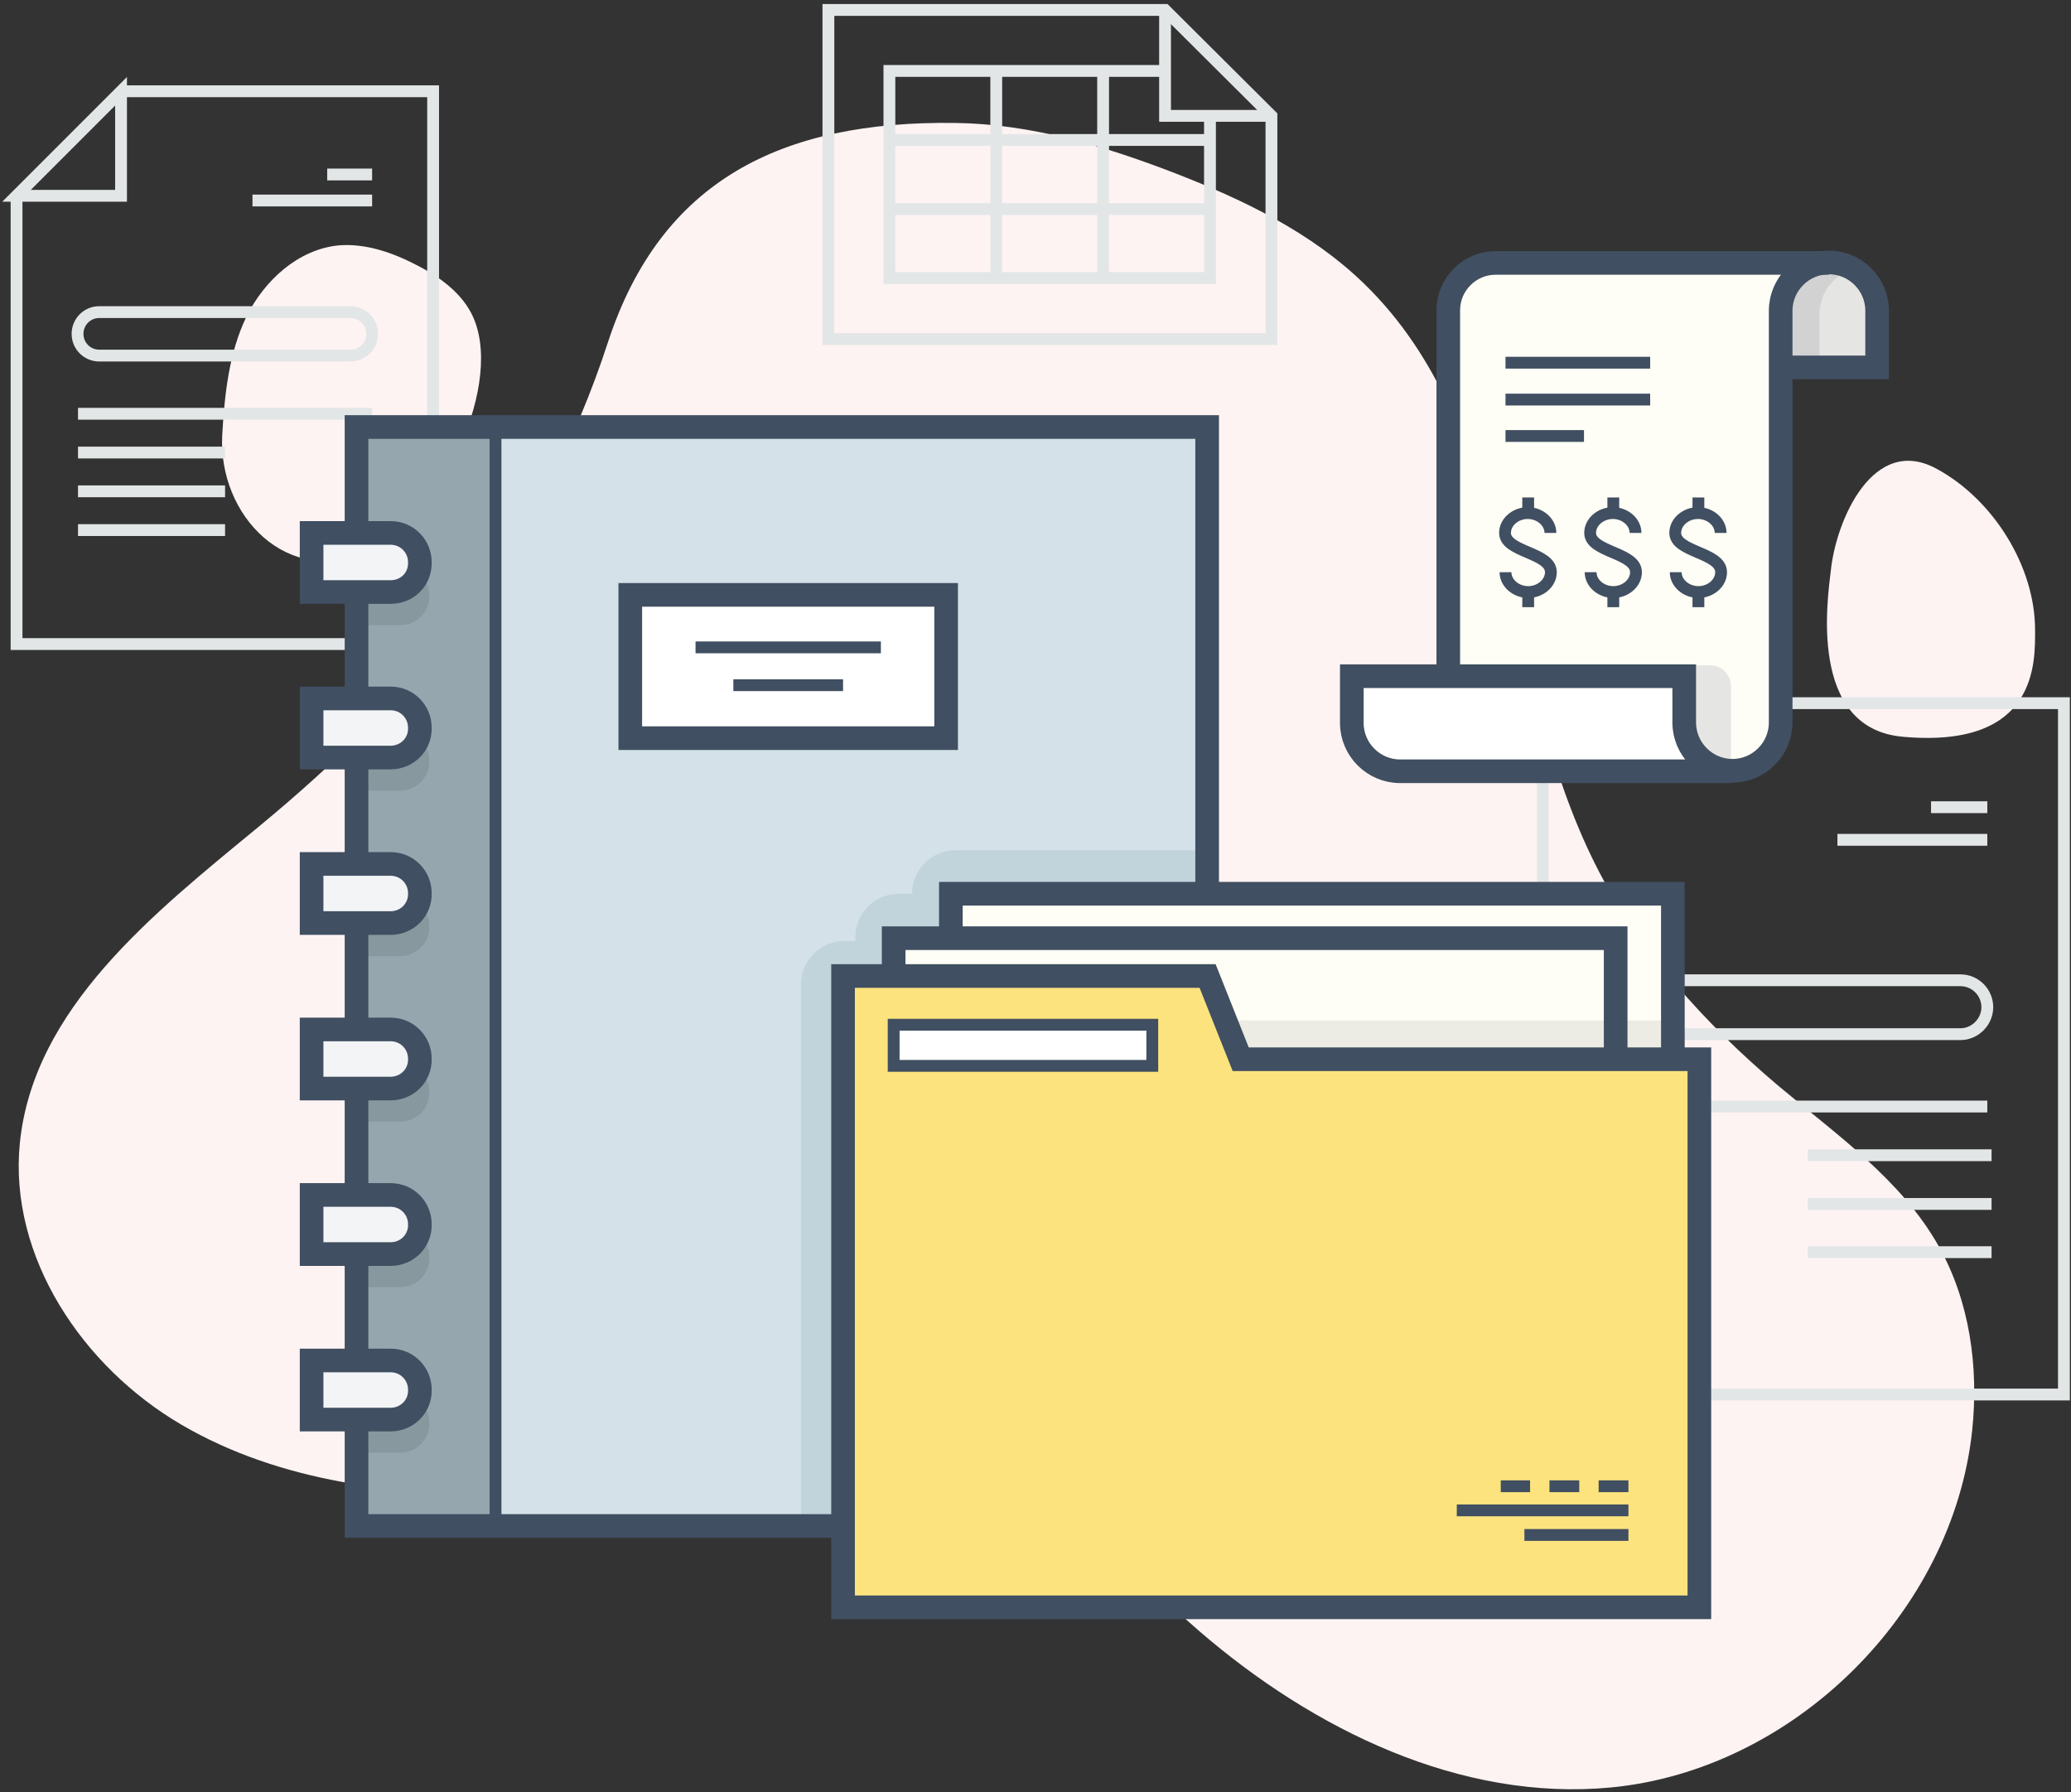 <?xml version="1.0" encoding="UTF-8"?>
<svg width="438px" height="379px" viewBox="0 0 438 379" version="1.1" xmlns="http://www.w3.org/2000/svg" xmlns:xlink="http://www.w3.org/1999/xlink">
    <rect x="0" y="0" width="438" height="379" fill="#333333" stroke="none"/>
    <!-- Generator: Sketch 40 (33762) - http://www.bohemiancoding.com/sketch -->
    <title>demo3</title>
    <desc>Created with Sketch.</desc>
    <defs></defs>
    <g id="Page-1" stroke="none" stroke-width="1" fill="none" fill-rule="evenodd">
        <g id="demo3" transform="translate(3, 2)">
            <g id="Group">
                <g transform="translate(0, 23)" id="Shape" fill="#FEF3F3">
                    <path d="M51.5,150 C29.4,168.2 4.1,188.2 1.2,216.7 C-1.2,240.8 14.5,264.1 35.4,276.3 C56.3,288.5 81.4,291.4 105.6,290.9 C129.8,290.4 153.9,286.9 178.1,287.4 C193.2,287.7 208.6,289.8 221.9,297 C232.7,302.9 241.3,311.9 250.6,319.9 C274.8,340.8 305.9,356 337.7,353 C376.3,349.3 410,316 414.1,277.5 C415.5,264.1 413.6,250.2 407,238.5 C399.1,224.5 385.5,215 373.2,204.7 C357.6,191.5 343.5,176 334.4,157.8 C314.4,118 317.5,66 285.5,35 C274.4,24.2 260.1,17.3 245.7,11.7 C230.7,5.9 215.1,1.2 199,1 C162.2,0.5 136.8,13.2 125.6,47.3 C111.7,90 86,121.6 51.5,150 L51.5,150 Z"></path>
                    <path d="M96.6,41.1 C94.2,36.6 89.7,33.4 85.2,31.1 C80,28.4 74.3,26.4 68.5,26.9 C60,27.8 52.9,34.3 49.1,42 C45.4,49.7 44.5,58.4 44,67 C43.1,83.9 57.7,99.6 75.5,91.5 C89.8,85.1 104.3,55.6 96.6,41.1 L96.6,41.1 Z"></path>
                    <path d="M384.2,95.7 C383.6,101.1 379.2,129 399.4,130.8 C428.1,133.4 427.4,114.9 427.4,108.2 C427.4,94.8 418.6,80.7 406.7,74.2 C393.2,66.7 385.3,85 384.2,95.7 L384.2,95.7 Z"></path>
                </g>
                <g transform="translate(62, 53)">
                    <rect id="Rectangle-path" fill="#D4E1E8" x="10.4" y="35.3" width="179.9" height="232.4"></rect>
                    <rect id="Rectangle-path" fill="#96A6AF" x="10.4" y="35.3" width="29.4" height="232.4"></rect>
                    <polygon id="Shape" fill="#FCE37E" points="294.4 284.9 113.3 284.9 113.3 151.4 190.3 151.4 197.4 169 294.4 169"></polygon>
                    <polygon id="Shape" fill="#FFFEF6" points="288.8 169 197.4 169 190.3 151.4 124 150.6 124 143.4 136.1 143.4 137.7 134 288.8 134"></polygon>
                    <polygon id="Shape" fill="#ECEBE4" points="289.4 169 197.4 169 194 160.8 289.4 160.8"></polygon>
                    <rect id="Rectangle-path" fill="#FFFFFF" x="124" y="161.7" width="54.7" height="8.7"></rect>
                    <path d="M104.4,267.9 L104.4,153.2 C104.4,148.1 108.5,144 113.6,144 L115.9,144 L115.9,143.2 C115.9,138.1 120,134 125.1,134 L127.9,134 L127.9,134 C127.9,128.9 132,124.8 137.1,124.8 L190,124.8 L190.3,133.1 L136,133.1 L136,143.6 L124,143.6 L124,151.2 L113.3,151.2 L111.9,268.1 L104.4,268.1 L104.4,267.9 Z" id="Shape" fill="#C1D4DC"></path>
                    <g transform="translate(10, 64)" id="Shape" fill="#88989F">
                        <path d="M9.6,188.2 L0.9,188.2 L0.9,175.7 L9.6,175.7 C13.1,175.7 15.8,178.5 15.8,181.9 L15.8,181.9 C15.9,185.4 13.1,188.2 9.6,188.2 L9.6,188.2 Z"></path>
                        <path d="M9.6,153.2 L0.9,153.2 L0.9,140.7 L9.6,140.7 C13.1,140.7 15.8,143.5 15.8,146.9 L15.8,146.9 C15.9,150.4 13.1,153.2 9.6,153.2 L9.6,153.2 Z"></path>
                        <path d="M9.6,118.2 L0.9,118.2 L0.9,105.7 L9.6,105.7 C13.1,105.7 15.8,108.5 15.8,111.9 L15.8,111.9 C15.9,115.4 13.1,118.2 9.6,118.2 L9.6,118.2 Z"></path>
                        <path d="M9.6,83.2 L0.9,83.2 L0.9,70.7 L9.6,70.7 C13.1,70.7 15.8,73.5 15.8,76.9 L15.8,76.9 C15.9,80.4 13.1,83.2 9.6,83.2 L9.6,83.2 Z"></path>
                        <path d="M9.6,48.2 L0.9,48.2 L0.9,35.7 L9.6,35.7 C13.1,35.7 15.8,38.5 15.8,41.9 L15.8,41.9 C15.9,45.4 13.1,48.2 9.6,48.2 L9.6,48.2 Z"></path>
                        <path d="M9.6,13.2 L0.9,13.2 L0.9,0.7 L9.6,0.7 C13.1,0.7 15.8,3.5 15.8,6.9 L15.8,6.9 C15.9,10.5 13.1,13.2 9.6,13.2 L9.6,13.2 Z"></path>
                    </g>
                    <g transform="translate(0, 57)" id="Shape" fill="#F2F4F6">
                        <path d="M17.6,188.2 L0.9,188.2 L0.9,175.7 L17.6,175.7 C21.1,175.7 23.8,178.5 23.8,181.9 L23.8,181.9 C23.9,185.4 21.1,188.2 17.6,188.2 L17.6,188.2 Z"></path>
                        <path d="M17.6,153.2 L0.9,153.2 L0.9,140.7 L17.6,140.7 C21.1,140.7 23.8,143.5 23.8,146.9 L23.8,146.9 C23.9,150.4 21.1,153.2 17.6,153.2 L17.6,153.2 Z"></path>
                        <path d="M17.6,118.2 L0.9,118.2 L0.9,105.7 L17.6,105.7 C21.1,105.7 23.8,108.5 23.8,111.9 L23.8,111.9 C23.9,115.4 21.1,118.2 17.6,118.2 L17.6,118.2 Z"></path>
                        <path d="M17.6,83.2 L0.9,83.2 L0.9,70.7 L17.6,70.7 C21.1,70.7 23.8,73.5 23.8,76.9 L23.8,76.9 C23.9,80.4 21.1,83.2 17.6,83.2 L17.6,83.2 Z"></path>
                        <path d="M17.6,48.2 L0.9,48.2 L0.9,35.7 L17.6,35.7 C21.1,35.7 23.8,38.5 23.8,41.9 L23.8,41.9 C23.9,45.4 21.1,48.2 17.6,48.2 L17.6,48.2 Z"></path>
                        <path d="M17.6,13.2 L0.9,13.2 L0.9,0.7 L17.6,0.7 C21.1,0.7 23.8,3.5 23.8,6.9 L23.8,6.9 C23.9,10.5 21.1,13.2 17.6,13.2 L17.6,13.2 Z"></path>
                    </g>
                    <rect id="Rectangle-path" fill="#FFFFFF" x="68.3" y="70.8" width="66.8" height="30.3"></rect>
                    <path d="M302.3,108 L241.7,108 L241.7,9.8 C241.7,4.6 245.9,0.4 251.1,0.4 L311.7,0.4 L311.7,98.6 C311.6,103.8 307.4,108 302.3,108 L302.3,108 Z" id="Shape" fill="#FFFEF6"></path>
                    <path d="M321.8,1.3 L321.8,1.3 C316.2,1.3 311.6,5.9 311.6,11.5 L311.6,22.7 L332,22.7 L332,11.5 C332,5.9 327.5,1.3 321.8,1.3 L321.8,1.3 Z" id="Shape" fill="#E5E5E3"></path>
                    <path d="M325.9,2.2 C324.6,1.6 323.3,1.3 321.8,1.3 C316.2,1.3 311.6,5.9 311.6,11.5 L311.6,22.7 L319.8,22.7 L319.8,11.5 C319.8,7.3 322.3,3.8 325.9,2.2 L325.9,2.2 Z" id="Shape" fill="#D2D2D2"></path>
                    <path d="M291.3,109.4 L231.8,109.4 C225.8,109.4 220.9,104.5 220.9,98.5 L220.9,88 L291.3,88 L292.4,102.4 L296.8,108.1 L291.3,109.4 L291.3,109.4 Z" id="Shape" fill="#FFFFFF"></path>
                    <path d="M289.8,85.7 L296.7,85.7 C299.1,85.7 301.1,87.7 301.1,90.1 L301.1,108.1 L290.4,102.2 L289.8,85.7 L289.8,85.7 Z" id="Shape" fill="#E5E5E3"></path>
                </g>
                <g>
                    <g id="Shape" stroke-width="2.5" stroke="#E3E6E7">
                        <polyline points="72.4 134.2 0.5 134.2 0.5 39.4"></polyline>
                        <polyline points="22.6 17.3 88.6 17.3 88.6 87.6"></polyline>
                        <path d="M71.1,73.2 L18,73.2 C15.5,73.2 13.4,71.2 13.4,68.6 L13.4,68.6 C13.4,66.1 15.4,64 18,64 L71.1,64 C73.6,64 75.7,66 75.7,68.6 L75.7,68.6 C75.7,71.2 73.6,73.2 71.1,73.2 L71.1,73.2 Z"></path>
                        <path d="M13.5,85.5 L75.7,85.5"></path>
                        <path d="M13.5,93.7 L44.6,93.7"></path>
                        <path d="M13.5,101.9 L44.6,101.9"></path>
                        <path d="M13.5,110.1 L44.6,110.1"></path>
                        <path d="M75.7,34.9 L66.2,34.9"></path>
                        <path d="M75.7,40.4 L50.4,40.4"></path>
                        <polygon points="0.5 39.4 22.6 39.4 22.6 17.3"></polygon>
                        <path d="M323.3,187 L323.3,162.4"></path>
                        <polyline points="373.6 146.7 433.5 146.7 433.5 292.9 356.4 292.9"></polyline>
                        <path d="M411.6,216.7 L351.4,216.7 L351.4,205.3 L411.6,205.3 C414.8,205.3 417.3,207.9 417.3,211 L417.3,211 C417.3,214.1 414.7,216.7 411.6,216.7 L411.6,216.7 Z"></path>
                        <path d="M356.4,232 L417.3,232"></path>
                        <path d="M379.3,242.3 L418.2,242.3"></path>
                        <path d="M379.3,252.6 L418.2,252.6"></path>
                        <path d="M379.3,262.8 L418.2,262.8"></path>
                        <path d="M417.3,168.7 L405.4,168.7"></path>
                        <path d="M417.3,175.6 L385.6,175.6"></path>
                        <g transform="translate(172, 0)">
                            <polyline points="80.9 23.3 80.9 56.8 13.1 56.8 13.1 13 71.4 13"></polyline>
                            <path d="M80.9,27.6 L13.1,27.6"></path>
                            <path d="M80.9,42.2 L13.1,42.2"></path>
                            <path d="M58.3,13 L58.3,56.8"></path>
                            <path d="M35.7,13 L35.7,56.8"></path>
                            <polygon points="0.2 0.1 0.2 69.7 93.9 69.7 93.9 22.5 71.4 0.1"></polygon>
                            <polyline points="71.4 0.1 71.4 22.5 93.9 22.5"></polyline>
                        </g>
                    </g>
                    <g transform="translate(62, 53)" stroke="#404F61">
                        <g transform="translate(113, 134)">
                            <polygon id="Shape" stroke-width="5" points="0.3 150.9 181.4 150.9 181.4 35 84.4 35 77.4 17.4 0.3 17.4"></polygon>
                            <polyline id="Shape" stroke-width="5" points="163.7 32.8 163.7 9.4 11 9.4 11 16.6"></polyline>
                            <polyline id="Shape" stroke-width="5" points="175.8 35 175.8 0 23.1 0 23.1 8"></polyline>
                            <rect id="Rectangle-path" stroke-width="2.5" x="11" y="27.7" width="54.7" height="8.7"></rect>
                            <path d="M166.4,135.6 L144.4,135.6" id="Shape" stroke-width="2.5"></path>
                            <path d="M166.4,130.4 L130.1,130.4" id="Shape" stroke-width="2.5"></path>
                            <path d="M166.4,125.3 L160.1,125.3" id="Shape" stroke-width="2.5"></path>
                            <path d="M156,125.3 L149.7,125.3" id="Shape" stroke-width="2.5"></path>
                            <path d="M145.6,125.3 L139.4,125.3" id="Shape" stroke-width="2.5"></path>
                        </g>
                        <g transform="translate(0, 35)">
                            <polyline id="Shape" stroke-width="5" points="111.9 232.7 10.4 232.7 10.4 210.2"></polyline>
                            <polyline id="Shape" stroke-width="5" points="10.4 22.7 10.4 0.3 190.3 0.3 190.3 99"></polyline>
                            <path d="M10.4,197.7 L10.4,175.2" id="Shape" stroke-width="5"></path>
                            <path d="M10.4,162.7 L10.4,140.2" id="Shape" stroke-width="5"></path>
                            <path d="M10.4,127.7 L10.4,105.2" id="Shape" stroke-width="5"></path>
                            <path d="M10.4,92.7 L10.4,70.2" id="Shape" stroke-width="5"></path>
                            <path d="M10.4,57.2 L10.4,35.7" id="Shape" stroke-width="5"></path>
                            <path d="M17.6,210.2 L0.9,210.2 L0.9,197.7 L17.6,197.7 C21.1,197.7 23.8,200.5 23.8,203.9 L23.8,203.9 C23.9,207.4 21.1,210.2 17.6,210.2 L17.6,210.2 Z" id="Shape" stroke-width="5"></path>
                            <path d="M17.6,175.2 L0.9,175.2 L0.9,162.7 L17.6,162.7 C21.1,162.7 23.8,165.5 23.8,168.9 L23.8,168.9 C23.9,172.4 21.1,175.2 17.6,175.2 L17.6,175.2 Z" id="Shape" stroke-width="5"></path>
                            <path d="M17.6,140.2 L0.9,140.2 L0.9,127.7 L17.6,127.7 C21.1,127.7 23.8,130.5 23.8,133.9 L23.8,133.9 C23.9,137.4 21.1,140.2 17.6,140.2 L17.6,140.2 Z" id="Shape" stroke-width="5"></path>
                            <path d="M17.6,105.2 L0.9,105.2 L0.9,92.7 L17.6,92.7 C21.1,92.7 23.8,95.5 23.8,98.9 L23.8,98.9 C23.9,102.4 21.1,105.2 17.6,105.2 L17.6,105.2 Z" id="Shape" stroke-width="5"></path>
                            <path d="M17.6,70.2 L0.9,70.2 L0.9,57.7 L17.6,57.7 C21.1,57.7 23.8,60.5 23.8,63.9 L23.8,63.9 C23.9,67.4 21.1,70.2 17.6,70.2 L17.6,70.2 Z" id="Shape" stroke-width="5"></path>
                            <path d="M17.6,35.2 L0.9,35.2 L0.9,22.7 L17.6,22.7 C21.1,22.7 23.8,25.5 23.8,28.9 L23.8,28.9 C23.9,32.5 21.1,35.2 17.6,35.2 L17.6,35.2 Z" id="Shape" stroke-width="5"></path>
                            <rect id="Rectangle-path" stroke-width="5" x="68.3" y="35.8" width="66.8" height="30.3"></rect>
                            <path d="M39.8,0.3 L39.8,232.7" id="Shape" stroke-width="2.5"></path>
                            <path d="M82.1,46.9 L121.3,46.9" id="Shape" stroke-width="2.5"></path>
                            <path d="M90.1,54.9 L113.3,54.9" id="Shape" stroke-width="2.5"></path>
                        </g>
                        <g transform="translate(220, 0)" id="Shape">
                            <path d="M91.6,10.7 L91.6,97.8 C91.6,103.4 87,108 81.4,108 C75.8,108 71.2,103.4 71.2,97.8 L71.2,88 L0.9,88 L0.9,97.9 C0.9,103.5 5.5,108.1 11.1,108.1 L81.4,108.1" stroke-width="5"></path>
                            <path d="M21.3,88 L21.3,10.6 C21.3,5.1 25.8,0.6 31.3,0.6 L101.8,0.6" stroke-width="5"></path>
                            <path d="M91.6,10.7 C91.6,5.1 96.2,0.5 101.8,0.5 C107.4,0.5 112,5.1 112,10.7 L112,22.7 L91.6,22.7" stroke-width="5"></path>
                            <g transform="translate(69, 50)" stroke-width="2.5">
                                <path d="M0.4,16 C0.4,18.3 2.6,20.2 5.2,20.2 C7.8,20.2 10,18.3 10,16 C10,11.8 0.3,11.8 0.3,7.7 C0.3,5.4 2.5,3.5 5.1,3.5 C7.7,3.5 9.9,5.4 9.9,7.7"></path>
                                <path d="M5.2,3.5 L5.2,0.2"></path>
                                <path d="M5.2,23.4 L5.2,20.1"></path>
                            </g>
                            <g transform="translate(51, 50)" stroke-width="2.5">
                                <path d="M0.4,16 C0.4,18.3 2.6,20.2 5.2,20.2 C7.8,20.2 10,18.3 10,16 C10,11.8 0.3,11.8 0.3,7.7 C0.3,5.4 2.5,3.5 5.1,3.5 C7.7,3.5 9.9,5.4 9.9,7.7"></path>
                                <path d="M5.2,3.5 L5.2,0.2"></path>
                                <path d="M5.2,23.4 L5.2,20.1"></path>
                            </g>
                            <g transform="translate(33, 50)" stroke-width="2.5">
                                <path d="M0.4,16 C0.4,18.3 2.6,20.2 5.2,20.2 C7.8,20.2 10,18.3 10,16 C10,11.8 0.3,11.8 0.3,7.7 C0.3,5.4 2.5,3.5 5.1,3.5 C7.7,3.5 9.9,5.4 9.9,7.7"></path>
                                <path d="M5.2,3.5 L5.2,0.2"></path>
                                <path d="M5.2,23.4 L5.2,20.1"></path>
                            </g>
                            <path d="M33.4,37.2 L50,37.2" stroke-width="2.5"></path>
                            <path d="M33.4,29.5 L64,29.5" stroke-width="2.5"></path>
                            <path d="M33.4,21.7 L64,21.7" stroke-width="2.5"></path>
                        </g>
                    </g>
                </g>
            </g>
        </g>
    </g>
</svg>